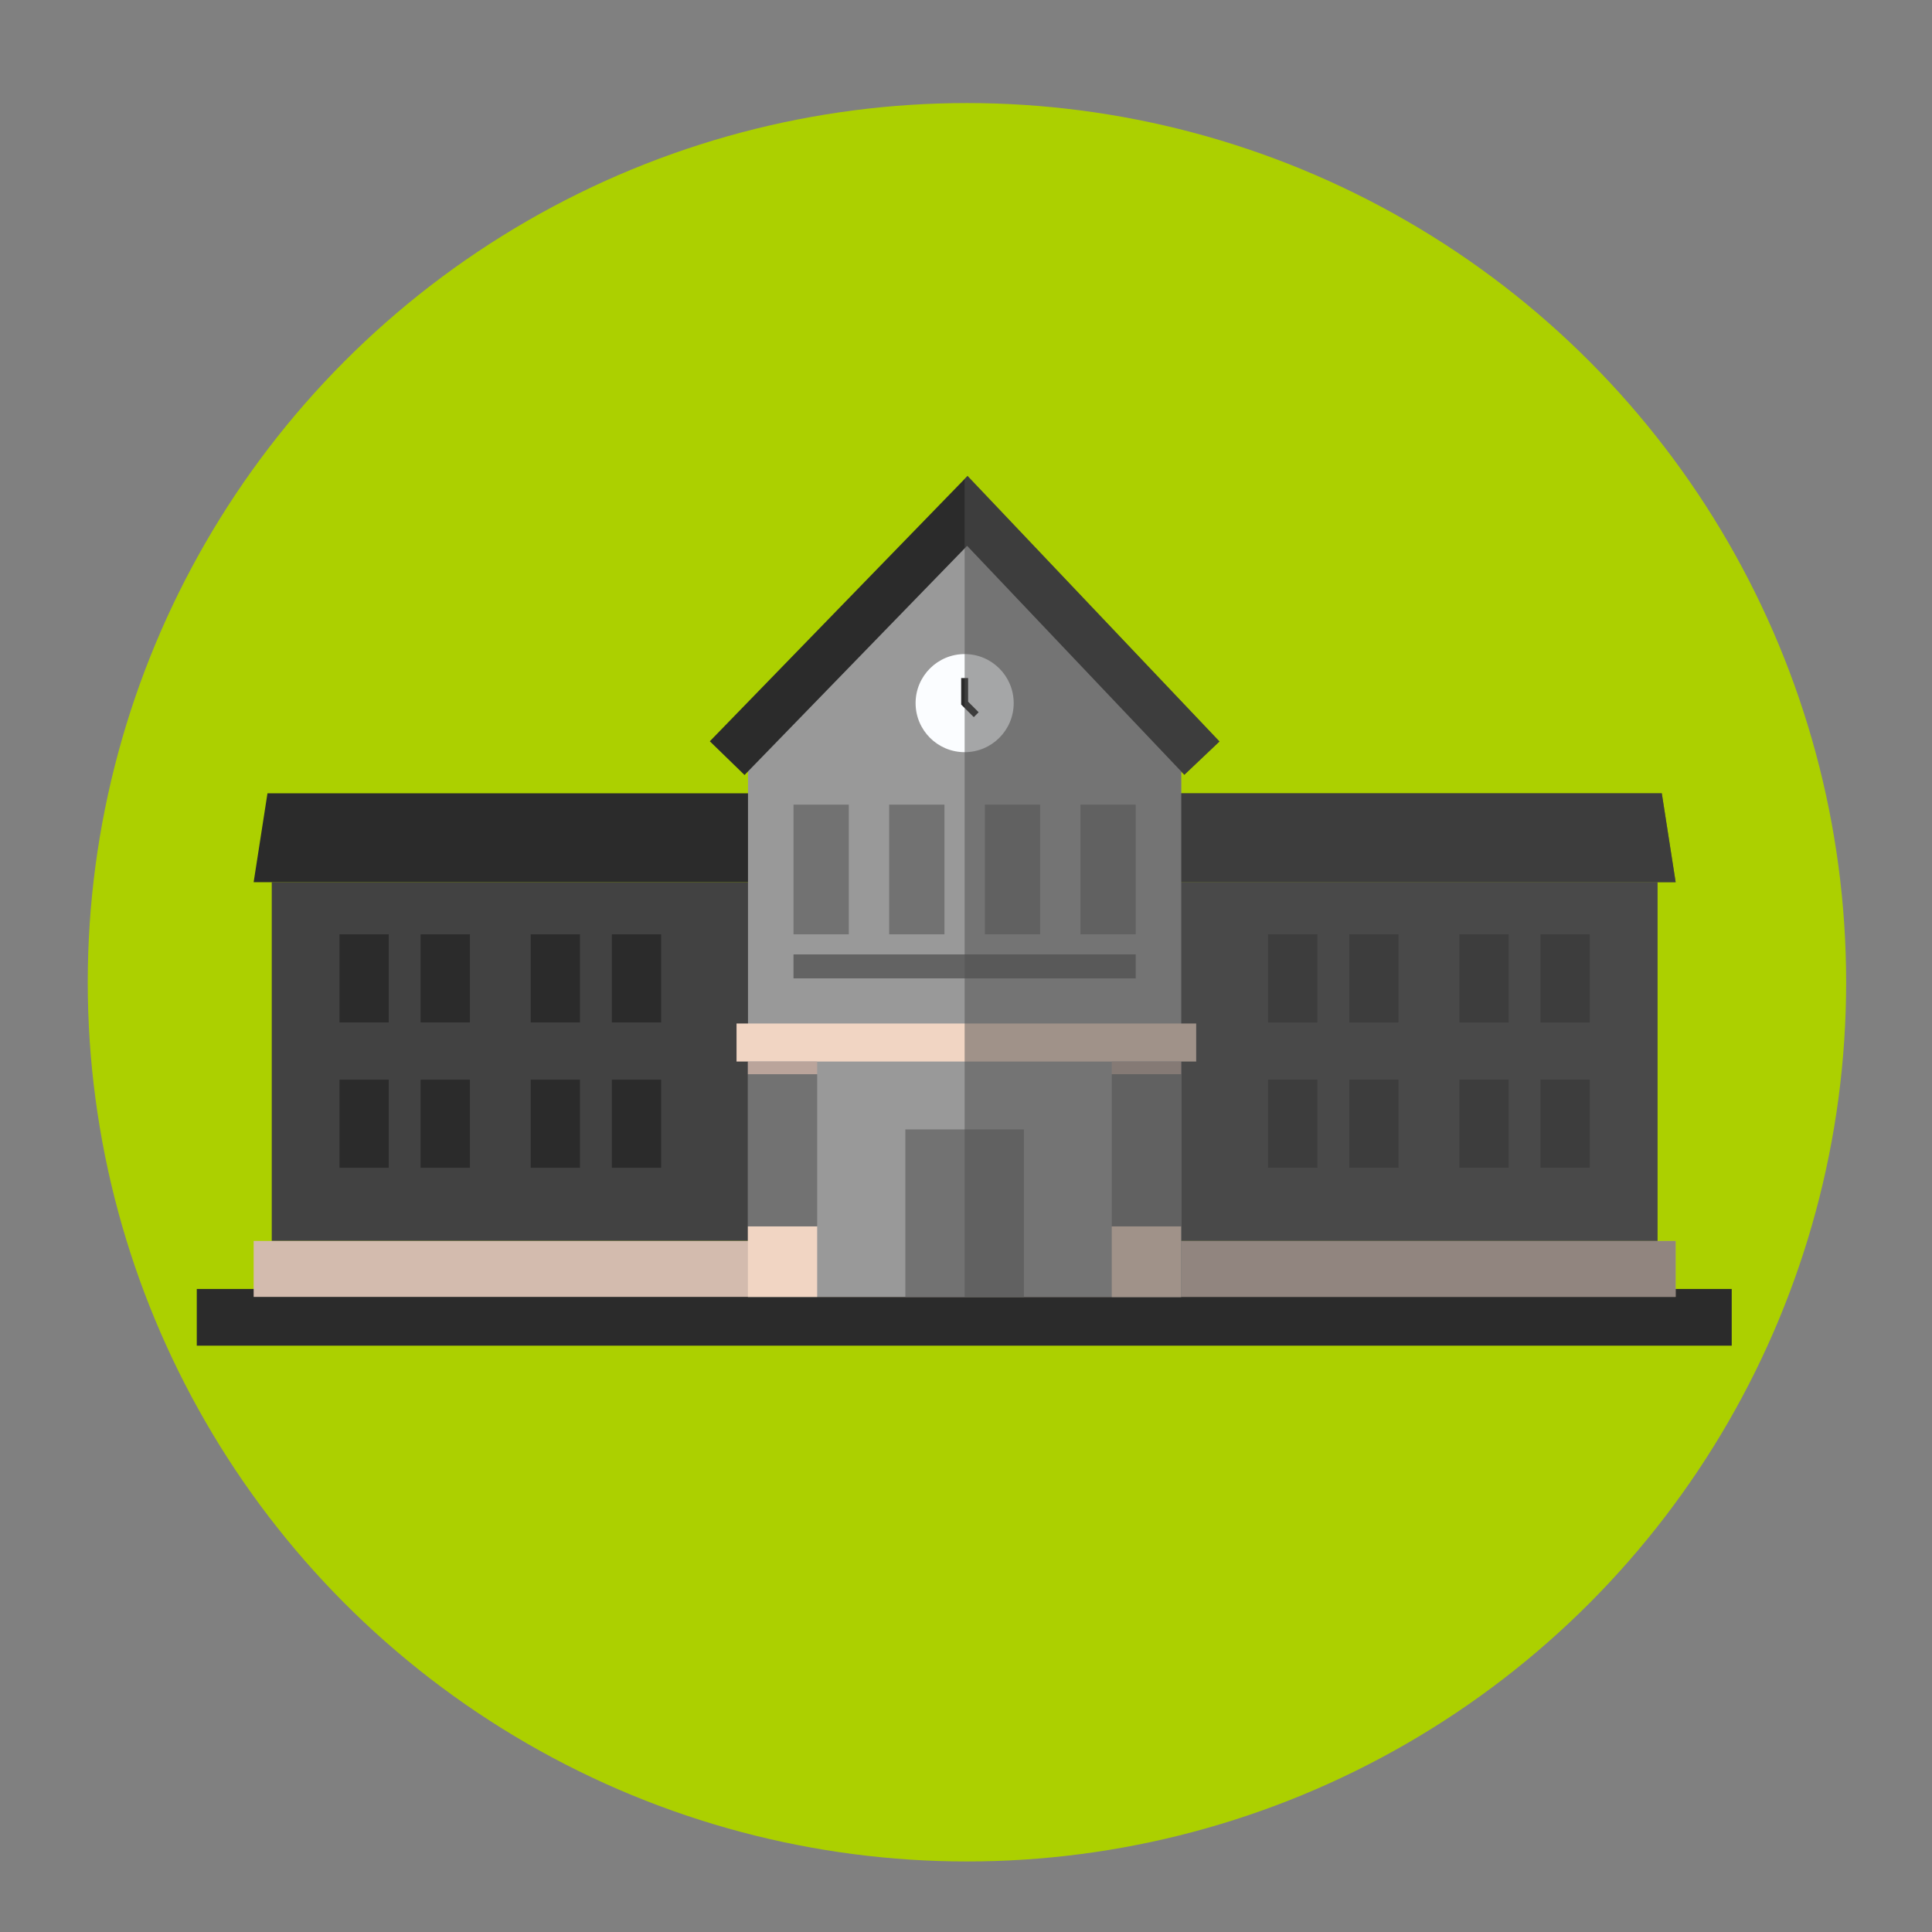 <?xml version="1.0" encoding="utf-8"?>
<!-- Generator: Adobe Illustrator 16.0.0, SVG Export Plug-In . SVG Version: 6.00 Build 0)  -->
<!DOCTYPE svg PUBLIC "-//W3C//DTD SVG 1.1//EN" "http://www.w3.org/Graphics/SVG/1.1/DTD/svg11.dtd">
<svg version="1.1" xmlns="http://www.w3.org/2000/svg" xmlns:xlink="http://www.w3.org/1999/xlink" x="0px" y="0px" width="108px"
	 height="108px" viewBox="0 0 108 108" enable-background="new 0 0 108 108" xml:space="preserve">
<rect x="0" y="0" width="108" height="108" fill="#808080" stroke="none"/>
<g id="Layer_1">
	<g id="Layer_2">
		<g>
			<circle fill="#ACD000" cx="54.053" cy="54.909" r="49.148"/>
		</g>
	</g>
</g>
<g id="Layer_2_1_">
	<rect id="XMLID_1670_" x="11" y="72.054" fill="#2B2B2B" width="85.804" height="3.17"/>
	<g id="XMLID_1616_">
		<g id="XMLID_1615_">
			<rect id="XMLID_1440_" x="15.191" y="49.313" fill="#424242" width="77.466" height="20.057"/>
			<rect id="XMLID_1444_" x="14.179" y="69.37" fill="#D3BBAE" width="79.491" height="3.128"/>
			<polygon id="XMLID_1445_" fill="#2B2B2B" points="93.67,49.313 14.179,49.313 14.952,44.345 92.895,44.345 			"/>
			<g id="XMLID_1613_">
				<polygon id="XMLID_1450_" fill="#999999" points="54.077,27.787 41.814,42.38 41.814,72.498 66.033,72.498 66.033,42.38 				"/>
				<g id="XMLID_1457_">
					<polygon id="XMLID_1582_" fill="#2B2B2B" points="41.62,43.323 39.679,41.438 54.085,26.607 68.169,41.449 66.206,43.311 
						54.062,30.513 					"/>
				</g>
				<g id="XMLID_1581_">
					<rect id="XMLID_1460_" x="44.358" y="44.979" fill="#727272" width="3.09" height="7.249"/>
					<rect id="XMLID_1462_" x="49.705" y="44.979" fill="#727272" width="3.09" height="7.249"/>
					<rect id="XMLID_1464_" x="55.054" y="44.979" fill="#727272" width="3.089" height="7.249"/>
					<rect id="XMLID_1466_" x="60.398" y="44.979" fill="#727272" width="3.09" height="7.249"/>
				</g>
				<g id="XMLID_1583_">
					<g id="XMLID_1448_">
						<rect id="XMLID_1446_" x="41.173" y="57.215" fill="#F1D5C3" width="25.694" height="2.125"/>
						<rect id="XMLID_1447_" x="41.805" y="59.34" fill="#BAA49B" width="3.875" height="0.709"/>
						<rect id="XMLID_1452_" x="41.805" y="68.555" fill="#F1D5C3" width="3.875" height="3.943"/>
						<rect id="XMLID_1454_" x="62.149" y="59.34" fill="#BAA49B" width="3.874" height="0.709"/>
						<rect id="XMLID_1453_" x="62.149" y="68.555" fill="#F1D5C3" width="3.874" height="3.943"/>
					</g>
					<rect id="XMLID_1455_" x="41.805" y="60.049" fill="#727272" width="3.875" height="8.506"/>
					<rect id="XMLID_1461_" x="62.149" y="60.049" fill="#727272" width="3.874" height="8.506"/>
				</g>
				<rect id="XMLID_1459_" x="50.609" y="63.136" fill="#727272" width="6.628" height="9.362"/>
				<g id="XMLID_1579_">
					<g id="XMLID_1467_">
						<circle id="XMLID_1584_" fill="#FBFDFF" cx="53.924" cy="39.305" r="2.742"/>
					</g>
					<g id="XMLID_1469_">
						<polygon id="XMLID_1580_" fill="#2B2B2B" points="54.435,40.089 53.73,39.385 53.73,37.903 54.118,37.903 54.118,39.224 
							54.707,39.815 						"/>
					</g>
				</g>
			</g>
			<g id="XMLID_1480_">
				<g id="XMLID_1474_">
					<g id="XMLID_1470_">
						<rect id="XMLID_1468_" x="18.978" y="52.228" fill="#2B2B2B" width="2.753" height="4.926"/>
						<rect id="XMLID_1471_" x="23.513" y="52.228" fill="#2B2B2B" width="2.754" height="4.926"/>
						<rect id="XMLID_1473_" x="18.978" y="60.354" fill="#2B2B2B" width="2.753" height="4.926"/>
						<rect id="XMLID_1472_" x="23.513" y="60.354" fill="#2B2B2B" width="2.754" height="4.926"/>
					</g>
					<g id="XMLID_1475_">
						<rect id="XMLID_1479_" x="29.668" y="52.228" fill="#2B2B2B" width="2.753" height="4.926"/>
						<rect id="XMLID_1478_" x="34.204" y="52.228" fill="#2B2B2B" width="2.752" height="4.926"/>
						<rect id="XMLID_1477_" x="29.668" y="60.354" fill="#2B2B2B" width="2.753" height="4.926"/>
						<rect id="XMLID_1476_" x="34.204" y="60.354" fill="#2B2B2B" width="2.752" height="4.926"/>
					</g>
				</g>
				<g id="XMLID_1481_">
					<g id="XMLID_1487_">
						<rect id="XMLID_1578_" x="70.89" y="52.228" fill="#2B2B2B" width="2.754" height="4.926"/>
						<rect id="XMLID_1561_" x="75.424" y="52.228" fill="#2B2B2B" width="2.755" height="4.926"/>
						<rect id="XMLID_1489_" x="70.89" y="60.354" fill="#2B2B2B" width="2.754" height="4.926"/>
						<rect id="XMLID_1488_" x="75.424" y="60.354" fill="#2B2B2B" width="2.755" height="4.926"/>
					</g>
					<g id="XMLID_1482_">
						<rect id="XMLID_1486_" x="81.58" y="52.228" fill="#2B2B2B" width="2.755" height="4.926"/>
						<rect id="XMLID_1485_" x="86.115" y="52.228" fill="#2B2B2B" width="2.754" height="4.926"/>
						<rect id="XMLID_1484_" x="81.58" y="60.354" fill="#2B2B2B" width="2.755" height="4.926"/>
						<rect id="XMLID_1483_" x="86.115" y="60.354" fill="#2B2B2B" width="2.754" height="4.926"/>
					</g>
				</g>
			</g>
			<rect id="XMLID_1614_" x="44.358" y="53.352" fill="#636363" width="19.13" height="1.339"/>
		</g>
		<polygon id="XMLID_1669_" opacity="0.5" fill="#515151" points="65.929,72.498 93.67,72.498 93.67,69.37 92.657,69.37 
			92.657,49.313 93.67,49.313 92.895,44.345 66.033,44.345 66.033,43.128 66.206,43.311 68.169,41.449 54.085,26.607 53.924,26.773 
			53.924,72.498 62.053,72.498 		"/>
	</g>
</g>
</svg>

